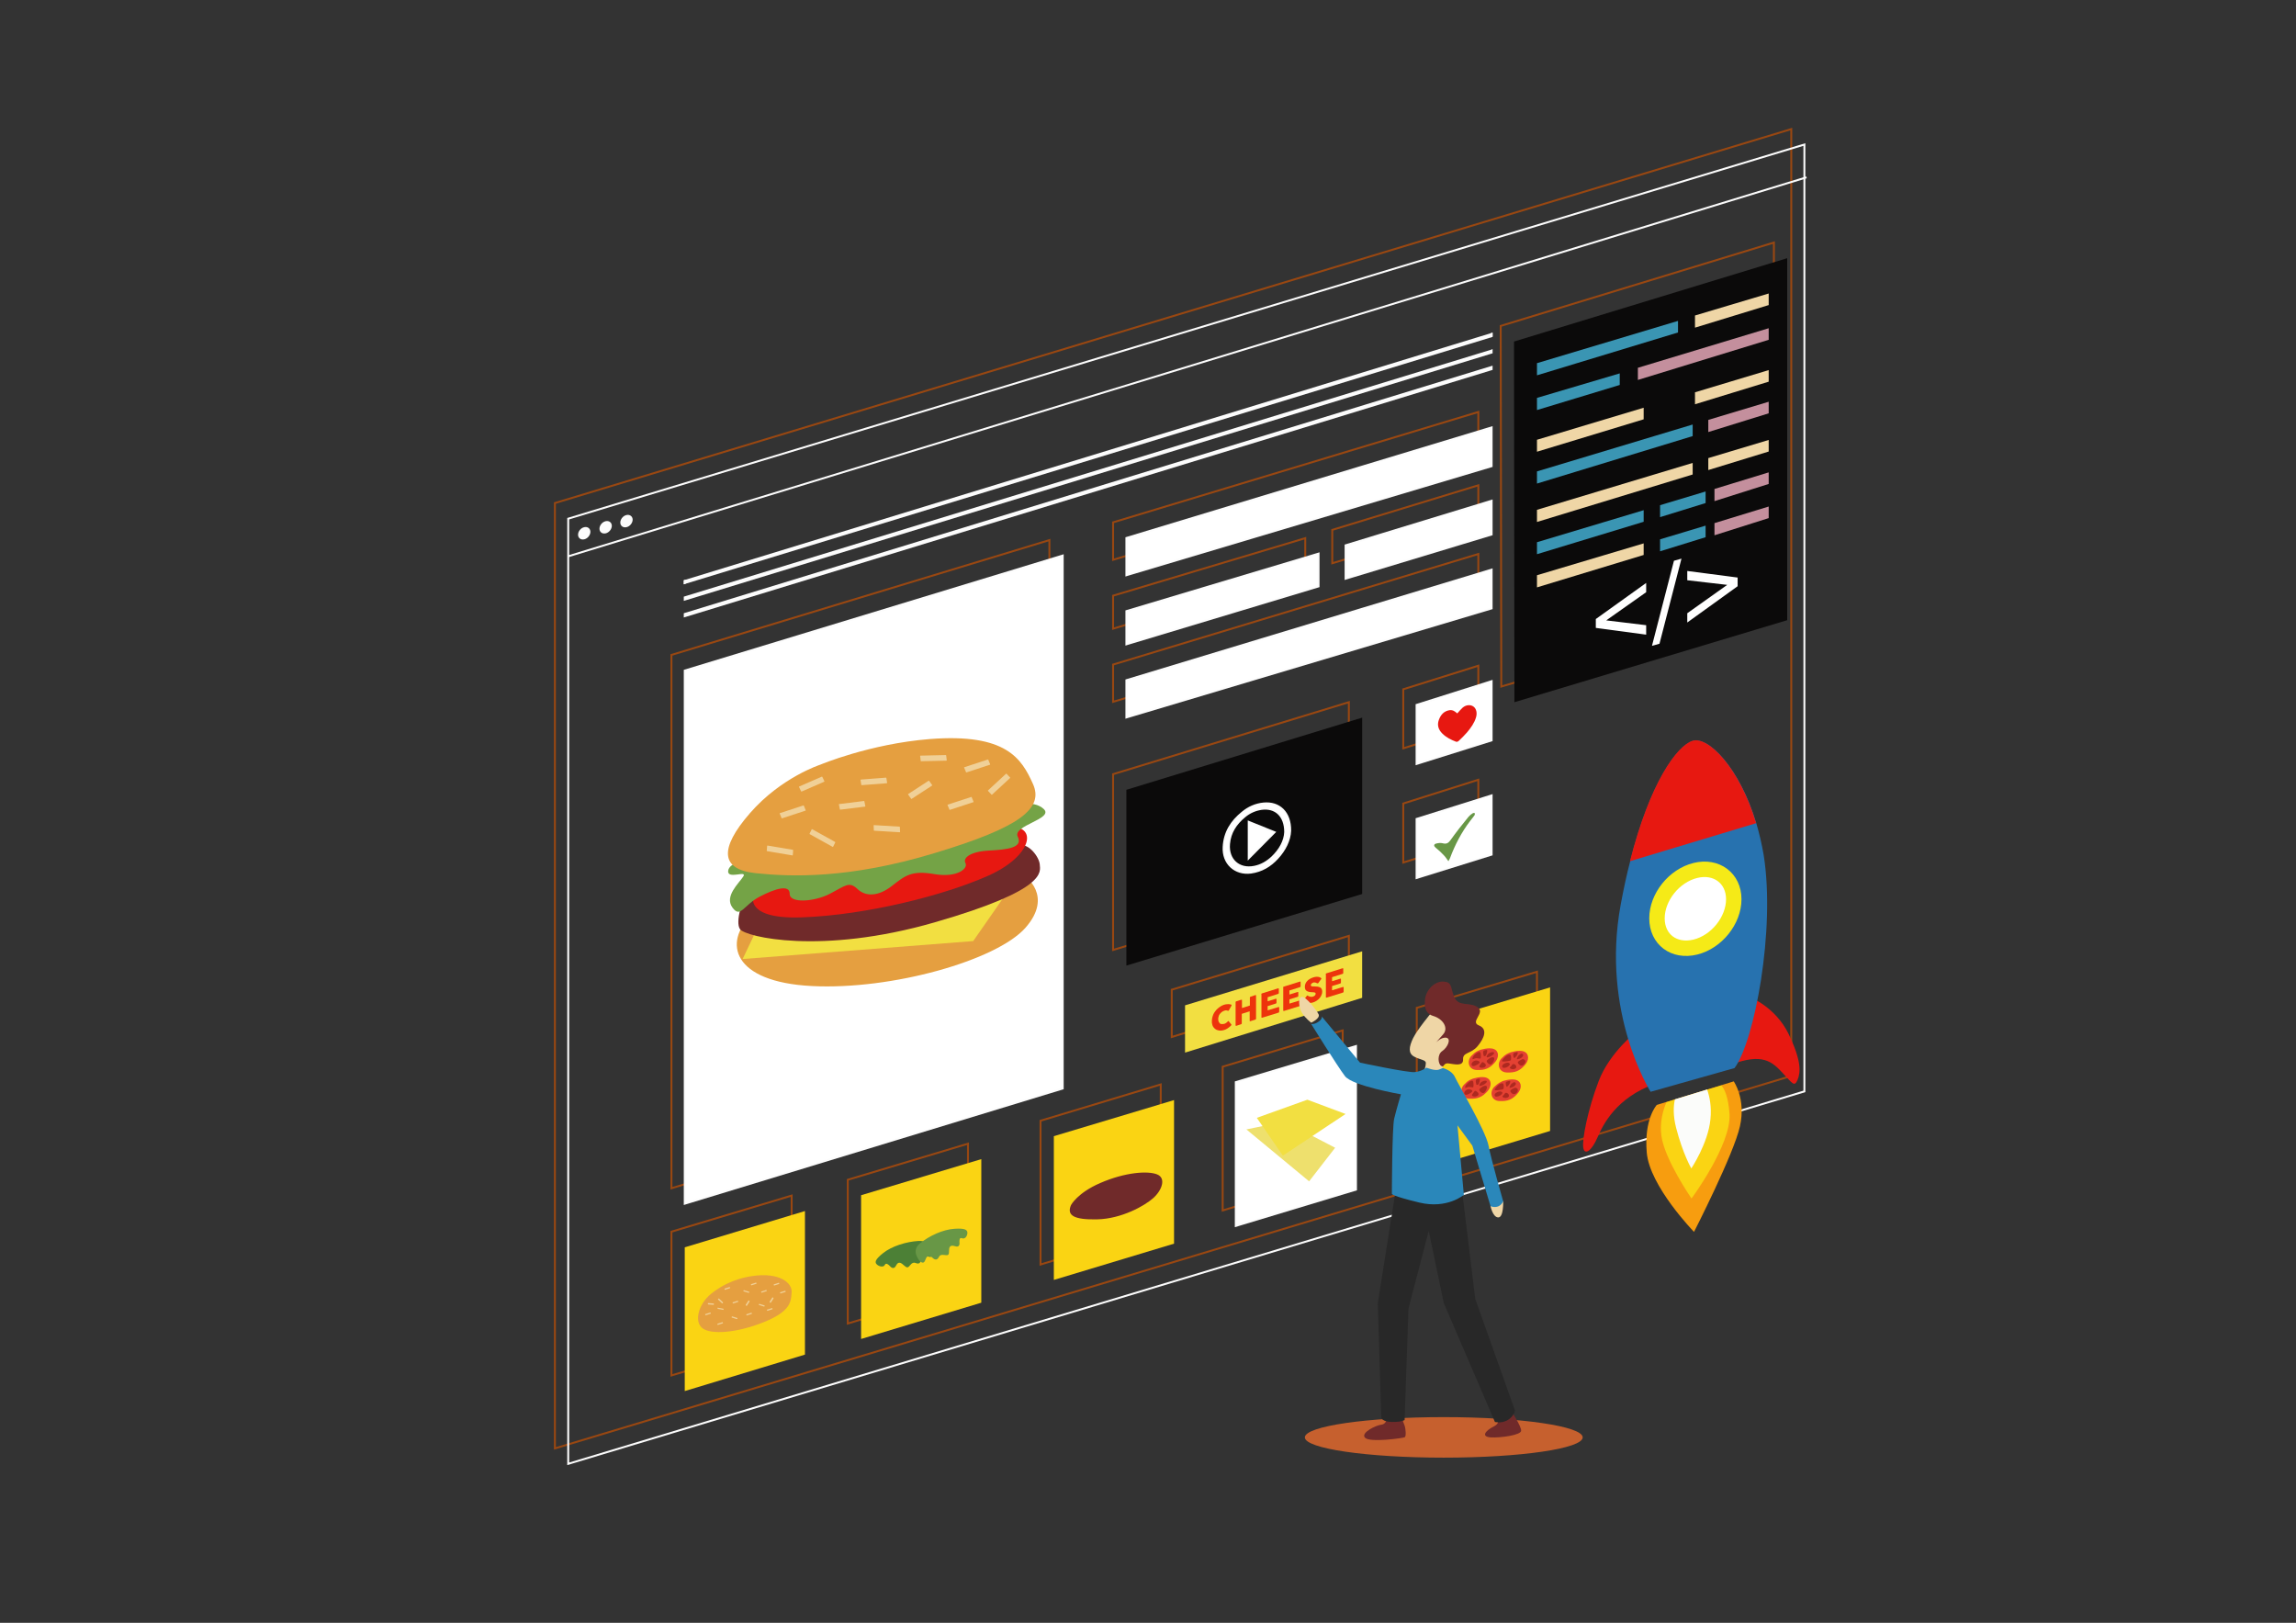 <svg version="1.1" id="el_NACQhEmyQ" xmlns="http://www.w3.org/2000/svg" xmlns:xlink="http://www.w3.org/1999/xlink" x="0px" y="0px" viewBox="0 0 1190 841" style="enable-background:new 0 0 1190.6 841.9;" xml:space="preserve"><rect x="0" y="0" width="1190" height="841" fill="#333333" stroke="none"/><style>@-webkit-keyframes kf_el_lEZ54iBydBE_an_xvg8GJ9RA{0%{-webkit-transform: translate(820.5px, 353.632px) translate(-820.5px, -353.632px) translate(0px, 30px);transform: translate(820.5px, 353.632px) translate(-820.5px, -353.632px) translate(0px, 30px);}50%{-webkit-transform: translate(820.5px, 353.632px) translate(-820.5px, -353.632px) translate(0px, 0px);transform: translate(820.5px, 353.632px) translate(-820.5px, -353.632px) translate(0px, 0px);}100%{-webkit-transform: translate(820.5px, 353.632px) translate(-820.5px, -353.632px) translate(0px, 30px);transform: translate(820.5px, 353.632px) translate(-820.5px, -353.632px) translate(0px, 30px);}}@keyframes kf_el_lEZ54iBydBE_an_xvg8GJ9RA{0%{-webkit-transform: translate(820.5px, 353.632px) translate(-820.5px, -353.632px) translate(0px, 30px);transform: translate(820.5px, 353.632px) translate(-820.5px, -353.632px) translate(0px, 30px);}50%{-webkit-transform: translate(820.5px, 353.632px) translate(-820.5px, -353.632px) translate(0px, 0px);transform: translate(820.5px, 353.632px) translate(-820.5px, -353.632px) translate(0px, 0px);}100%{-webkit-transform: translate(820.5px, 353.632px) translate(-820.5px, -353.632px) translate(0px, 30px);transform: translate(820.5px, 353.632px) translate(-820.5px, -353.632px) translate(0px, 30px);}}#el_NACQhEmyQ *{-webkit-animation-duration: 3s;animation-duration: 3s;-webkit-animation-iteration-count: infinite;animation-iteration-count: infinite;-webkit-animation-timing-function: cubic-bezier(0, 0, 1, 1);animation-timing-function: cubic-bezier(0, 0, 1, 1);}#el_ca7AkLKR5c{fill: none;stroke: #994711;stroke-miterlimit: 10;}#el_tfs3oUzL7R{fill: none;stroke: #994711;stroke-miterlimit: 10;}#el_uF-rtERzt8{fill: none;stroke: #994711;stroke-miterlimit: 10;}#el_DJpVHIHuAB{fill: none;stroke: #994711;stroke-miterlimit: 10;}#el_doJ7Ki4adw{fill: none;stroke: #994711;stroke-miterlimit: 10;}#el_ukNaqAPhfx{fill: none;stroke: #994711;stroke-miterlimit: 10;}#el_LjCZhVXykn{fill: none;stroke: #994711;stroke-miterlimit: 10;}#el_EBRTdWYDLE{fill: none;stroke: #994711;stroke-miterlimit: 10;}#el_o5ixcl86Et{fill: none;stroke: #994711;stroke-miterlimit: 10;}#el_8DFIPqA1o7{fill: none;stroke: #994711;stroke-miterlimit: 10;}#el_V1Wb2Tvatw{fill: none;stroke: #994711;stroke-miterlimit: 10;}#el_vnKtqQeLDS{fill: none;stroke: #994711;stroke-miterlimit: 10;}#el_gVqNuHiT_7{fill: none;stroke: #994711;stroke-miterlimit: 10;}#el__f6M0l0ulQ7{fill: none;stroke: #994711;stroke-miterlimit: 10;}#el_gz8XssJo136{fill: none;stroke: #994711;stroke-miterlimit: 10;}#el_RwZgWvsXWZP{fill: none;stroke: #994711;stroke-miterlimit: 10;}#el_YtPgG6exOFn{fill: none;stroke: #A3A3A3;stroke-miterlimit: 10;}#el_1YaUyI7jryy{fill: none;stroke: #A3A3A3;stroke-miterlimit: 10;}#el_rKwkITFvJpu{fill: none;stroke: #A3A3A3;stroke-miterlimit: 10;}#el_YaSFk2kR8KN{fill: none;stroke: #A3A3A3;stroke-miterlimit: 10;}#el_zSLvXWdI49o{fill: none;stroke: #A3A3A3;stroke-miterlimit: 10;}#el_0EChHGJhGRc{fill: none;stroke: #A3A3A3;stroke-miterlimit: 10;}#el_8uh10xegRry{fill: none;stroke: #A3A3A3;stroke-miterlimit: 10;}#el_Ouk4G4tP32e{fill: none;stroke: #A3A3A3;stroke-miterlimit: 10;}#el_R4HM7K4-TYK{fill: none;stroke: #A3A3A3;stroke-miterlimit: 10;}#el_rbKUNjpboaT{fill: none;stroke: #A3A3A3;stroke-miterlimit: 10;}#el__G-qWJwbL9u{fill: none;stroke: #A3A3A3;stroke-miterlimit: 10;}#el_JsNwU31IIqQ{fill: none;stroke: #A3A3A3;stroke-miterlimit: 10;}#el_ueXcCtMWGk2{fill: none;stroke: #A3A3A3;stroke-miterlimit: 10;}#el_CKtZd8RZgdZ{fill: none;stroke: #A3A3A3;stroke-miterlimit: 10;}#el_WkSbASlRlCi{fill: none;stroke: #A3A3A3;stroke-miterlimit: 10;}#el_fNgWe239ubx{fill: none;stroke: #A3A3A3;stroke-miterlimit: 10;}#el_2VjXBUou-UR{fill: none;stroke: #FCFCFC;stroke-miterlimit: 10;}#el_Ft0zl6VI983{fill: #FFFFFF;stroke: #FCFCFC;stroke-miterlimit: 10;}#el_g0qpkJ06tWj{fill: #FFFFFF;stroke: #FCFCFC;stroke-miterlimit: 10;}#el_UOuM9EJQ3pV{fill: #FFFFFF;stroke: #FCFCFC;stroke-miterlimit: 10;}#el_xQgyDDPW9iV{fill: #FFFFFF;stroke: #FCFCFC;stroke-miterlimit: 10;}#el_9-yCi3d8TTk{fill: #FFFFFF;stroke: #FCFCFC;stroke-miterlimit: 10;}#el_reyRp_6pqkt{fill: #0B0A0A;}#el_g3OnOOdwomg{fill: #FFFFFF;stroke: #FCFCFC;stroke-miterlimit: 10;}#el_gtoYmM3FnzA{fill: #FFFFFF;stroke: #FCFCFC;stroke-miterlimit: 10;}#el_4E9MymUUyqQ{fill: #F2DF41;}#el_okqoD7UriYS{fill: #FAD413;}#el_2WWZsK06eSB{fill: #FAD413;}#el_aURXviZ4Veu{fill: #FAD413;}#el_omXRnlbePxf{fill: #FFFFFF;stroke: #FCFCFC;stroke-miterlimit: 10;}#el_xSPR0WXOFSq{fill: #FAD413;}#el_uYfinF9LUgX{fill: #0B0A0A;}#el_sfdq3TElO2f{fill: #3A95B3;}#el_buOLdZmCyc0{fill: #3A95B3;}#el_Z5zJOzl9sDU{fill: #C48F9D;}#el_uKGALvf2LEW{fill: #EFD6A6;}#el_zESSJBNvXcL{fill: #3A95B3;}#el_t2_ZvIFV8wV{fill: #EFD6A6;}#el_HTgKqsjWQyR{fill: #EFD6A6;}#el_jtKT95xH_-_{fill: #C48F9D;}#el_BM5jX2OMPts{fill: #EFD6A6;}#el_lHT2BOc69cb{fill: #EFD6A6;}#el_GgaquRF7zzI{fill: #3A95B3;}#el_Zx9b4z0wcP1{fill: #EFD6A6;}#el_hm22AwHbj-X{fill: #3A95B3;}#el_PEAW9Yg3kA-{fill: #C48F9D;}#el_s1pESFMkqwg{fill: #3A95B3;}#el_cwApRwF_YMJ{fill: #C48F9D;}#el_tRSpcJWIOFd{fill: none;stroke: #FCFCFC;stroke-miterlimit: 10;}#el_riDHM-Ft-iF{fill: #FCFCFC;}#el_j_L8apxcDTm{fill: #FCFCFC;}#el_IUESURB95p2{fill: #FCFCFC;}#el_35NhZvOZ4Po{fill: #FCFCFC;}#el_xP5TacJM2H4{fill: #FCFCFC;}#el_OIa-NSo3kF3{fill: #FCFCFC;}#el_5LDcrJXd_oG{fill: #FCFCFC;}#el_5Q6WPsLxTSz{fill: #FCFCFC;}#el_0glNZUkwC24{fill: #E44132;}#el_rJV1slOcTQh{fill: #E44132;}#el_5xIYZyYAHoG{fill: #AD2920;}#el_j5jKUa6WqP4{fill: #AD2920;}#el_3fl897q6D1g{fill: #AD2920;}#el_GEiHWSrxT9L{fill: #AD2920;}#el_S4yeCpx36NJ{fill: #AD2920;}#el_ssBbwFjTq18{fill: #AD2920;}#el_8yf67nlgW3y{fill: #AD2920;}#el_XFE-1ck5-mx{fill: #AD2920;}#el_bfnuvdj0btm{fill: #AD2920;}#el_VkN0vZrt6vT{fill: #AD2920;}#el_rfA3lsv4Qte{fill: #AD2920;}#el_ziihLAx47Hj{fill: #AD2920;}#el_vtHhInKxvdm{fill: #E44132;}#el_VKBN9C5KDLW{fill: #E44132;}#el_UHm7OEjAI-_{fill: #AD2920;}#el_zK8gjXqGIXv{fill: #AD2920;}#el_j8Zaso2dVDx{fill: #AD2920;}#el_L3rKeSirtJW{fill: #AD2920;}#el_ylvlz8AVCY7{fill: #AD2920;}#el_d9tMChC2-W4{fill: #AD2920;}#el_A_P7vtIDQMY{fill: #AD2920;}#el_isKs43pmKif{fill: #AD2920;}#el_boFk-JnV-VJ{fill: #AD2920;}#el_ciqhkqpfq7m{fill: #AD2920;}#el_6nB9PT3RzB5{fill: #AD2920;}#el_lV4lQfF-uwc{fill: #AD2920;}#el_ie495KqXeoT{fill: #E59F40;}#el_EfZuL8LkDlx{fill: #F0D097;}#el_kR4gHvHWpte{fill: #F0D097;}#el_4EDkzyji7eO{fill: #F0D097;}#el_AzaEH_VbBZr{fill: #F0D097;}#el_woW2JNqCeWZ{fill: #F0D097;}#el_DdgT6X2VFQd{fill: #F0D097;}#el_DCIWRfTgJiy{fill: #F0D097;}#el_WDSOhAK00WL{fill: #F0D097;}#el_b8d6Hs_KSVo{fill: #F0D097;}#el_t9pcbodrBRr{fill: #F0D097;}#el_pkWbdzAInvc{fill: #F0D097;}#el_39q6gk5iEU5{fill: #F0D097;}#el_q3QLhf3WY8p{fill: #F0D097;}#el_vlLqecngeDz{fill: #F0D097;}#el_7XS8-fBsXRz{fill: #F0D097;}#el_1de3tOJ_rFW{fill: #F0D097;}#el_Eqpds-KywUi{fill: #F0D097;}#el_cotURU3Xi6q{fill: #F0D097;}#el_SI_-pyA6Ds9{fill: #E59F40;}#el_4Qe7ihtr2Kb{fill: #F2DF41;}#el_Iy3c3Smz6um{fill: #702A2A;}#el_rnXqKb7BOW6{fill: #E71811;}#el_lV-MNSxGkm5{fill: #74A346;}#el_Vq9OzPGArHi{fill: #E59F40;}#el_Ub35G8dz_Ct{fill: #F0D097;}#el_53sXcnIs7D9{fill: #F0D097;}#el_ZTTYsP0hVSL{fill: #F0D097;}#el_5fRjyHj02eF{fill: #F0D097;}#el_HuQIvyzWz95{fill: #F0D097;}#el_0adulGEQVqX{fill: #F0D097;}#el_dI2w34wfbZO{fill: #F0D097;}#el_JQz8ZjVJYEv{fill: #F0D097;}#el_7Z2puWVP3l-{fill: #F0D097;}#el_iAv7RY0f2HI{fill: #F0D097;}#el_QOoKVd0BrEt{fill: #F0D097;}#el_9X1dtep93En{fill: #F0D097;}#el_yrjS8x-NbU_{fill: #E71811;}#el_7m3z9aM31KJ{fill: #E71811;}#el_9UruQp49bWp{fill: #F79D0F;}#el_a6icM1-O9FX{fill: #FAD413;}#el_u35Lbn9D-7I{fill: #FBFCFA;}#el_5FmpPiRkQBZ{fill: #2772AF;}#el_xqDmoSBvxJT{fill: #E71811;}#el_5UcbK81SvIP{fill: #FFFFFF;stroke: #F5EA17;stroke-width: 8;stroke-miterlimit: 10;}#el_oHaPTQLCMfJ{fill: #4C8036;}#el_IhFv9QITeFW{fill: #689746;}#el_Evem9Vxcu60{fill: #702A2A;}#el_uOOMpFabPA3{fill: #EEE06D;}#el_PSkcorG71_C{fill: #F2DF41;}#el_9pMKCWUmYwv{fill: #E71811;}#el_0SUSBVw7JGV{fill: #689746;}#el_3oX5bM6wOJG{fill: #FFFFFF;stroke: #FCFCFC;stroke-miterlimit: 10;}#el_80sKAIUIKpo{fill: #FFFFFF;stroke: #FCFCFC;stroke-miterlimit: 10;}#el_hvdNBVdpX5t{fill: #FFFFFF;}#el_fZDB6SOIxU-{fill: #ED330C;}#el_OoNa0M1dzEr{fill: #ED330C;}#el_fyJ6S1fQsw-{fill: #ED330C;}#el_JhGTGlnUv1D{fill: #ED330C;}#el_H6tdDalT30R{fill: #ED330C;}#el_OrpM1jNvTIc{fill: #ED330C;}#el_GqALfWCD6e2{fill: #EFD6A6;}#el__cLGutLEAaH{fill: #C6602E;}#el_iIjjJcTLJy5{fill: #EFD6A6;}#el_xwBbO2R06OH{fill: #EFD6A6;}#el_IHUGHfxE-Bb{fill: #702A2A;}#el_F4eFY14xiDV{fill: #702A2A;}#el_vFV051H-l-n{fill: #702A2A;}#el_2iJFVBY6byN{fill: #282828;}#el_C0EpEnxkQQg{fill: #2A87BA;}#el_lEZ54iBydBE_an_xvg8GJ9RA{-webkit-animation-fill-mode: backwards;animation-fill-mode: backwards;-webkit-transform: translate(820.5px, 353.632px) translate(-820.5px, -353.632px) translate(0px, 30px);transform: translate(820.5px, 353.632px) translate(-820.5px, -353.632px) translate(0px, 30px);-webkit-animation-name: kf_el_lEZ54iBydBE_an_xvg8GJ9RA;animation-name: kf_el_lEZ54iBydBE_an_xvg8GJ9RA;-webkit-animation-timing-function: cubic-bezier(0, 0, 1, 1);animation-timing-function: cubic-bezier(0, 0, 1, 1);}</style>

<g id="el_uA_JopZE-4">
	<g id="el_9cMA2TzZm6">
		<polygon id="el_ca7AkLKR5c" points="287.6,261.4 287.6,750.6 928.4,557.6 928.4,66.9 287.6,260.7 &#9;&#9;"/>
		<polygon id="el_tfs3oUzL7R" points="348,339.4 348,615.8 543.9,556 543.9,279.9 &#9;&#9;"/>
		<polygon id="el_uF-rtERzt8" points="576.9,270.7 576.9,290.1 766.2,233.6 766.2,213.5 &#9;&#9;"/>
		<polygon id="el_DJpVHIHuAB" points="576.9,309.1 576.9,325.8 676.5,295.9 676.5,278.9 576.9,308.7 &#9;&#9;"/>
		<polygon id="el_doJ7Ki4adw" points="690.5,274.6 690.5,291.9 766.2,269 766.2,251.5 &#9;&#9;"/>
		<polygon id="el_ukNaqAPhfx" points="576.9,344.4 576.9,363.7 766.2,307.2 766.2,287.1 &#9;&#9;"/>
		<polygon id="el_LjCZhVXykn" points="699.1,363.9 699.1,455.3 576.9,492.3 576.9,401.2 &#9;&#9;"/>
		<polygon id="el_EBRTdWYDLE" points="727.3,357.2 727.3,387.8 766.2,375.7 766.2,345 &#9;&#9;"/>
		<polygon id="el_o5ixcl86Et" points="727.3,416.4 727.3,447 766.2,434.8 766.2,404.1 &#9;&#9;"/>
		<polygon id="el_8DFIPqA1o7" points="607.3,512.9 607.3,537.4 699.1,509 699.1,485 &#9;&#9;"/>
		<polygon id="el_V1Wb2Tvatw" points="348,638.3 410.3,619.6 410.3,694 348,712.8 &#9;&#9;"/>
		<polygon id="el_vnKtqQeLDS" points="439.4,611.4 501.7,592.7 501.7,667 439.4,685.9 &#9;&#9;"/>
		<polygon id="el_gVqNuHiT_7" points="539.3,580.8 601.6,562 601.6,636.4 539.3,655.3 &#9;&#9;"/>
		<polygon id="el__f6M0l0ulQ7" points="633.7,552.8 695.9,534 695.9,608.4 633.7,627.3 &#9;&#9;"/>
		<polygon id="el_gz8XssJo136" points="734.3,522.3 796.6,503.6 796.6,578 734.3,596.8 &#9;&#9;"/>
		<polygon id="el_RwZgWvsXWZP" points="777.8,168.9 919.4,125.7 919.4,313.4 778.1,355.8 &#9;&#9;"/>
	</g>
	<polygon id="el_YtPgG6exOFn" points="789.7,180.2 789.7,186.4 862.8,164.2 862.8,158.2 &#9;"/>
	<polygon id="el_1YaUyI7jryy" points="789.7,236.3 789.7,242.5 870.4,217.9 870.4,211.9 &#9;"/>
	<polygon id="el_rKwkITFvJpu" points="842,182.6 842,188.8 909.9,168 909.9,162 &#9;"/>
	<polygon id="el_YaSFk2kR8KN" points="871.6,155.5 871.6,161.7 909.9,150 909.9,144 &#9;"/>
	<polygon id="el_zSLvXWdI49o" points="789.7,198.2 789.7,204.4 832.6,191.4 832.6,185.4 &#9;"/>
	<polygon id="el_0EChHGJhGRc" points="789.7,219.8 789.7,226.1 845,209.2 845,203.2 &#9;"/>
	<polygon id="el_8uh10xegRry" points="871.6,195.2 871.6,201.5 909.9,189.7 909.9,183.7 &#9;"/>
	<polygon id="el_Ouk4G4tP32e" points="878.5,209.6 878.5,215.8 909.9,206.2 909.9,200.2 &#9;"/>
	<polygon id="el_R4HM7K4-TYK" points="878.5,229.3 878.5,235.6 909.9,225.9 909.9,219.9 &#9;"/>
	<polygon id="el_rbKUNjpboaT" points="789.7,256.2 789.7,262.4 870.4,237.8 870.4,231.8 &#9;"/>
	<polygon id="el__G-qWJwbL9u" points="789.7,272.9 789.7,279.2 845,262.3 845,256.3 &#9;"/>
	<polygon id="el_JsNwU31IIqQ" points="789.7,290.1 789.7,296.3 845,279.5 845,273.5 &#9;"/>
	<polygon id="el_ueXcCtMWGk2" points="853.6,253.7 853.6,260 877.1,252.7 877.1,246.7 &#9;"/>
	<polygon id="el_CKtZd8RZgdZ" points="881.8,245.4 881.8,251.6 909.9,242.7 909.9,236.7 &#9;"/>
	<polygon id="el_WkSbASlRlCi" points="853.6,271.4 853.6,277.6 877.1,270.4 877.1,264.4 &#9;"/>
	<polygon id="el_fNgWe239ubx" points="881.8,263.1 881.8,269.3 909.9,260.4 909.9,254.4 &#9;"/>
	<polygon id="el_2VjXBUou-UR" points="294.5,269.5 294.5,758.6 935.2,565.6 935.2,74.9 294.5,268.8 &#9;"/>
	<polygon id="el_Ft0zl6VI983" points="354.9,347.5 354.9,623.8 550.8,564.1 550.8,287.9 &#9;"/>
	<polygon id="el_g0qpkJ06tWj" points="583.8,278.8 583.8,298.1 773.1,241.6 773.1,221.5 &#9;"/>
	<polygon id="el_UOuM9EJQ3pV" points="583.8,317.1 583.8,333.9 683.4,303.9 683.4,286.9 583.8,316.7 &#9;"/>
	<polygon id="el_xQgyDDPW9iV" points="697.4,282.6 697.4,299.9 773.1,277 773.1,259.5 &#9;"/>
	<polygon id="el_9-yCi3d8TTk" points="583.8,352.5 583.8,371.8 773.1,315.3 773.1,295.2 &#9;"/>
	<polygon id="el_reyRp_6pqkt" points="706,371.9 706,463.3 583.8,500.4 583.8,409.3 &#9;"/>
	<polygon id="el_g3OnOOdwomg" points="734.2,365.3 734.2,395.9 773.1,383.7 773.1,353 &#9;"/>
	<polygon id="el_gtoYmM3FnzA" points="734.2,424.4 734.2,455 773.1,442.9 773.1,412.2 &#9;"/>
	<polygon id="el_4E9MymUUyqQ" points="614.2,521 614.2,545.5 706,517.1 706,493 &#9;"/>
	<polygon id="el_okqoD7UriYS" points="354.9,646.4 417.2,627.6 417.2,702 354.9,720.9 &#9;"/>
	<polygon id="el_2WWZsK06eSB" points="446.3,619.4 508.6,600.7 508.6,675.1 446.3,693.9 &#9;"/>
	<polygon id="el_aURXviZ4Veu" points="546.2,588.8 608.5,570.1 608.5,644.5 546.2,663.3 &#9;"/>
	<polygon id="el_omXRnlbePxf" points="640.5,560.8 702.8,542.1 702.8,616.5 640.5,635.3 &#9;"/>
	<polygon id="el_xSPR0WXOFSq" points="741.2,530.4 803.4,511.7 803.4,586.1 741.2,604.9 &#9;"/>
	<polygon id="el_uYfinF9LUgX" points="784.7,177 926.3,133.8 926.3,321.4 784.9,363.9 &#9;"/>
	<polygon id="el_sfdq3TElO2f" points="796.6,188.2 796.6,194.5 869.7,172.3 869.7,166.3 &#9;"/>
	<polygon id="el_buOLdZmCyc0" points="796.6,244.3 796.6,250.6 877.3,226 877.3,220 &#9;"/>
	<polygon id="el_Z5zJOzl9sDU" points="848.9,190.6 848.9,196.9 916.7,176.1 916.7,170.1 &#9;"/>
	<polygon id="el_uKGALvf2LEW" points="878.5,163.5 878.5,169.8 916.7,158.1 916.7,152.1 &#9;"/>
	<polygon id="el_zESSJBNvXcL" points="796.6,206.2 796.6,212.5 839.5,199.5 839.5,193.5 &#9;"/>
	<polygon id="el_t2_ZvIFV8wV" points="796.6,227.9 796.6,234.1 851.9,217.3 851.9,211.3 &#9;"/>
	<polygon id="el_HTgKqsjWQyR" points="878.5,203.3 878.5,209.5 916.7,197.8 916.7,191.8 &#9;"/>
	<polygon id="el_jtKT95xH_-_" points="885.4,217.6 885.4,223.9 916.7,214.2 916.7,208.2 &#9;"/>
	<polygon id="el_BM5jX2OMPts" points="885.4,237.4 885.4,243.6 916.7,234 916.7,228 &#9;"/>
	<polygon id="el_lHT2BOc69cb" points="796.6,264.2 796.6,270.5 877.3,245.9 877.3,239.9 &#9;"/>
	<polygon id="el_GgaquRF7zzI" points="796.6,281 796.6,287.2 851.9,270.4 851.9,264.4 &#9;"/>
	<polygon id="el_Zx9b4z0wcP1" points="796.6,298.1 796.6,304.4 851.9,287.6 851.9,281.6 &#9;"/>
	<polygon id="el_hm22AwHbj-X" points="860.4,261.8 860.4,268 884,260.7 884,254.7 &#9;"/>
	<polygon id="el_PEAW9Yg3kA-" points="888.6,253.4 888.6,259.7 916.7,250.8 916.7,244.8 &#9;"/>
	<polygon id="el_s1pESFMkqwg" points="860.4,279.5 860.4,285.7 884,278.4 884,272.4 &#9;"/>
	<polygon id="el_cwApRwF_YMJ" points="888.6,271.1 888.6,277.4 916.7,268.5 916.7,262.5 &#9;"/>
	<line id="el_tRSpcJWIOFd" x1="294.5" y1="288.3" x2="936.3" y2="91.9"/>
	<polygon id="el_riDHM-Ft-iF" points="773.6,172.4 773.6,174.5 772.6,174.9 355.4,302.5 354.4,302.8 354.4,300.7 &#10;&#9;&#9;355.4,300.4 772.6,172.7 &#9;"/>
	<polygon id="el_j_L8apxcDTm" points="355.4,300.4 355.4,302.5 354.4,302.8 354.4,300.7 &#9;"/>
	<polygon id="el_IUESURB95p2" points="773.6,172.4 773.6,174.5 772.6,174.9 772.6,172.7 &#9;"/>
	<polygon id="el_35NhZvOZ4Po" points="773.6,180.9 773.6,183.1 772.6,183.4 355.4,311.1 354.4,311.4 354.4,309.2 &#10;&#9;&#9;355.4,308.9 772.6,181.3 &#9;"/>
	<polygon id="el_xP5TacJM2H4" points="773.6,189.5 773.6,191.7 772.6,192 355.4,319.7 354.4,320 354.4,317.8 355.4,317.5 &#10;&#9;&#9;772.6,189.8 &#9;"/>
	<g id="el_yowbpp_4MAc">
		<path id="el_OIa-NSo3kF3" d="M306,275.6c0,1.7-1.4,3.5-3.2,3.9s-3.2-0.7-3.2-2.4s1.4-3.5,3.2-3.9S306,273.9,306,275.6z"/>
		<path id="el_5LDcrJXd_oG" d="M317.1,272.5c0,1.7-1.4,3.5-3.2,3.9c-1.8,0.4-3.2-0.7-3.2-2.4s1.4-3.5,3.2-3.9&#10;&#9;&#9;&#9;C315.7,269.7,317.1,270.8,317.1,272.5z"/>
		<path id="el_5Q6WPsLxTSz" d="M327.9,269.3c0,1.7-1.4,3.5-3.2,3.9c-1.8,0.4-3.2-0.7-3.2-2.4s1.4-3.5,3.2-3.9&#10;&#9;&#9;&#9;C326.4,266.5,327.9,267.6,327.9,269.3z"/>
	</g>
	<g id="el_QxSMfRH9Usj">
		<path id="el_0glNZUkwC24" d="M766.9,544.2c0,0,4.8-1.7,7.5-0.5c2.7,1.2,2.6,4.6,0.1,7.2c-2.5,2.7-4.7,3.8-9.2,3.6&#10;&#9;&#9;&#9;c-4.4-0.2-5.1-4.8-2.7-7.3S765.5,544.9,766.9,544.2z"/>
		<path id="el_rJV1slOcTQh" d="M782.5,545.5c0,0,4.8-1.7,7.5-0.5c2.7,1.2,2.6,4.6,0.1,7.2c-2.5,2.7-4.7,3.8-9.2,3.6&#10;&#9;&#9;&#9;c-4.4-0.2-5.1-4.8-2.7-7.3S781.2,546.2,782.5,545.5z"/>
		<g id="el__4ZjEla2UsQ">
			<path id="el_5xIYZyYAHoG" d="M783.1,549.2c0,0,0.4-2.7-0.6-2.7c-0.9-0.1-1.9,0.5-3.1,1.9s-1.5,1.9,0.6,1.7&#10;&#9;&#9;&#9;&#9;S783.1,549.7,783.1,549.2z"/>
			<path id="el_j5jKUa6WqP4" d="M782.1,550.9c0,0-0.7-0.6-2.4,0.3c-1.8,0.9-1.3,2.4,0,2.2c1.3-0.1,2.6-1,2.8-1.7&#10;&#9;&#9;&#9;&#9;C782.7,551.1,782.1,550.9,782.1,550.9z"/>
			<path id="el_3fl897q6D1g" d="M785,551.6c0,0-0.9-0.6-1.4,0.4s-1.6,1.1-0.8,1.7c0.8,0.6,2.2,0.5,2.9-0.2&#10;&#9;&#9;&#9;&#9;C786.2,552.8,785.6,551.8,785,551.6z"/>
			<path id="el_GEiHWSrxT9L" d="M785.3,548c0,0,1.1-1,1.3-2c0.2-0.9-0.2-0.9-1-0.6s-1.4,0.2-1.3,1.1&#10;&#9;&#9;&#9;&#9;C784.3,547.4,784.5,548.9,785.3,548z"/>
			<path id="el_S4yeCpx36NJ" d="M788.7,546c0,0-1.4,0.3-2.1,1.7c-0.8,1.4-0.5,1.5,1.1,0.9S790.2,546.3,788.7,546z"/>
			<path id="el_ssBbwFjTq18" d="M788.9,549c0,0-2.6,1-2.2,1.8c0.4,0.8,1.5,2,2.8,1.1s1.4-2.4,0.5-2.8&#10;&#9;&#9;&#9;&#9;C789.1,548.6,788.9,549,788.9,549z"/>
			<path id="el_8yf67nlgW3y" d="M770.7,549.5c0,0,1.8-1.8,3.2-1.6s-0.1,3.3-1.1,3.7S770,550.1,770.7,549.5z"/>
			<path id="el_XFE-1ck5-mx" d="M769.3,550.9c0,0-0.9-1-1.4-0.1c-0.5,0.8-1.7,1.8-0.9,2.3s2.8,0.3,3.1-0.8&#10;&#9;&#9;&#9;&#9;C770.2,551.3,769.3,550.9,769.3,550.9z"/>
			<path id="el_bfnuvdj0btm" d="M766.5,550c0,0-1.4-1-2.9,0.1c-1.5,1-1.1,3,0.9,2.2S767.6,550.4,766.5,550z"/>
			<path id="el_VkN0vZrt6vT" d="M763.3,548.9c0.1,0.2,0.9-0.6,2.3-0.5s1.9,0.7,1.9-0.7s0.1-2.9-1.2-2.5&#10;&#9;&#9;&#9;&#9;S762.6,548,763.3,548.9z"/>
			<path id="el_rfA3lsv4Qte" d="M769,547.2c0,0-0.8-2.5,0.2-2.8s1.8-0.6,1.6,0.5C770.6,546,770.2,547.9,769,547.2z"/>
			<path id="el_ziihLAx47Hj" d="M770.5,547.6c0,0,0.2-1.3,1.7-2c1.6-0.7,2.8-0.3,1.9,0.7s-1.9,1.3-2.8,1.6&#10;&#9;&#9;&#9;&#9;S770.5,547.6,770.5,547.6z"/>
		</g>
	</g>
	<g id="el_DHgidJD1BuU">
		<path id="el_vtHhInKxvdm" d="M763.1,559.1c0,0,4.8-1.7,7.5-0.5c2.7,1.2,2.6,4.6,0.1,7.2s-4.7,3.8-9.2,3.6&#10;&#9;&#9;&#9;c-4.4-0.2-5.1-4.8-2.7-7.3S761.7,559.8,763.1,559.1z"/>
		<path id="el_VKBN9C5KDLW" d="M778.7,560.3c0,0,4.8-1.7,7.5-0.5c2.7,1.2,2.6,4.6,0.1,7.2c-2.5,2.7-4.7,3.8-9.2,3.6&#10;&#9;&#9;&#9;c-4.4-0.2-5.1-4.8-2.7-7.3C776.9,561,777.3,561.1,778.7,560.3z"/>
		<g id="el_wSIO0jqkpYJ">
			<path id="el_UHm7OEjAI-_" d="M779.3,564.1c0,0,0.4-2.7-0.6-2.7c-0.9-0.1-1.9,0.5-3.1,1.9s-1.5,1.9,0.6,1.7&#10;&#9;&#9;&#9;&#9;C778.2,564.7,779.2,564.6,779.3,564.1z"/>
			<path id="el_zK8gjXqGIXv" d="M778.2,565.8c0,0-0.7-0.6-2.4,0.3c-1.8,0.9-1.3,2.4,0,2.2c1.3-0.1,2.6-1,2.8-1.7&#10;&#9;&#9;&#9;&#9;C778.9,566,778.2,565.8,778.2,565.8z"/>
			<path id="el_j8Zaso2dVDx" d="M781.2,566.5c0,0-0.9-0.6-1.4,0.4c-0.6,1-1.6,1.1-0.8,1.7s2.2,0.5,2.9-0.2&#10;&#9;&#9;&#9;&#9;C782.4,567.7,781.7,566.6,781.2,566.5z"/>
			<path id="el_L3rKeSirtJW" d="M781.4,562.9c0,0,1.1-1,1.3-2c0.2-0.9-0.2-0.9-1-0.6s-1.4,0.2-1.3,1.1&#10;&#9;&#9;&#9;&#9;C780.5,562.3,780.7,563.8,781.4,562.9z"/>
			<path id="el_ylvlz8AVCY7" d="M784.9,560.8c0,0-1.4,0.3-2.1,1.7c-0.8,1.4-0.5,1.5,1.1,0.9S786.4,561.2,784.9,560.8z"/>
			<path id="el_d9tMChC2-W4" d="M785,563.8c0,0-2.6,1-2.2,1.8s1.5,2,2.8,1.1s1.4-2.4,0.5-2.8&#10;&#9;&#9;&#9;&#9;C785.3,563.5,785,563.8,785,563.8z"/>
			<path id="el_A_P7vtIDQMY" d="M766.9,564.3c0,0,1.8-1.8,3.2-1.6s-0.1,3.3-1.1,3.7S766.1,565,766.9,564.3z"/>
			<path id="el_isKs43pmKif" d="M765.5,565.8c0,0-0.9-1-1.4-0.1c-0.5,0.8-1.7,1.8-0.9,2.3s2.8,0.3,3.1-0.8&#10;&#9;&#9;&#9;&#9;C766.4,566.2,765.5,565.8,765.5,565.8z"/>
			<path id="el_boFk-JnV-VJ" d="M762.7,564.9c0,0-1.4-1-2.9,0.1c-1.5,1-1.1,3,0.9,2.2S763.7,565.3,762.7,564.9z"/>
			<path id="el_ciqhkqpfq7m" d="M759.5,563.8c0.1,0.2,0.9-0.6,2.3-0.5s1.9,0.7,1.9-0.7s0.1-2.9-1.2-2.5&#10;&#9;&#9;&#9;&#9;S758.8,562.8,759.5,563.8z"/>
			<path id="el_6nB9PT3RzB5" d="M765.2,562.1c0,0-0.8-2.5,0.2-2.8c1.1-0.3,1.8-0.6,1.6,0.5&#10;&#9;&#9;&#9;&#9;C766.8,560.9,766.4,562.7,765.2,562.1z"/>
			<path id="el_lV4lQfF-uwc" d="M766.7,562.4c0,0,0.2-1.3,1.7-2c1.6-0.7,2.8-0.3,1.9,0.7s-1.9,1.3-2.8,1.6&#10;&#9;&#9;&#9;&#9;S766.7,562.4,766.7,562.4z"/>
		</g>
	</g>
	<g id="el_Nl9hyCPCP3t">
		<path id="el_ie495KqXeoT" d="M367.2,671.7c0,0,8.2-8.3,22.6-10.4c14.4-2.1,20.8,3.6,20.5,8.3s-0.2,9.9-14.5,15.6&#10;&#9;&#9;&#9;c-14.2,5.7-27,6.4-31.5,3.3S361.7,677,367.2,671.7z"/>
		<path id="el_EfZuL8LkDlx" d="M369.8,676.2l-2.7-0.2c-0.1,0-0.2-0.1-0.2-0.2v-0.3c0-0.1,0.1-0.2,0.2-0.2l2.7,0.2&#10;&#9;&#9;&#9;c0.1,0,0.2,0.1,0.2,0.2v0.3C370,676.2,369.9,676.3,369.8,676.2z"/>
		<path id="el_kR4gHvHWpte" d="M374.2,675.4l-2-1.9c-0.1-0.1-0.1-0.2,0-0.3l0.2-0.2c0.1-0.1,0.2-0.1,0.3,0l2,1.9&#10;&#9;&#9;&#9;c0.1,0.1,0.1,0.2,0,0.3l-0.2,0.2C374.4,675.5,374.3,675.5,374.2,675.4z"/>
		<path id="el_4EDkzyji7eO" d="M368.3,680.8l-2.5,0.8c-0.1,0-0.2,0-0.2-0.1l-0.1-0.3c0-0.1,0-0.2,0.1-0.2l2.5-0.8&#10;&#9;&#9;&#9;c0.1,0,0.2,0,0.2,0.1l0.1,0.3C368.4,680.7,368.4,680.8,368.3,680.8z"/>
		<path id="el_AzaEH_VbBZr" d="M374.8,678.8l-2.7-0.5c-0.1,0-0.2-0.1-0.2-0.2l0-0.3c0-0.1,0.1-0.2,0.2-0.1l2.7,0.5&#10;&#9;&#9;&#9;c0.1,0,0.2,0.1,0.2,0.2l0,0.3C375,678.8,374.9,678.9,374.8,678.8z"/>
		<path id="el_woW2JNqCeWZ" d="M378.3,667.6l-2.5,0.8c-0.1,0-0.2,0-0.2-0.1l-0.1-0.3c0-0.1,0-0.2,0.1-0.2l2.5-0.8&#10;&#9;&#9;&#9;c0.1,0,0.2,0,0.2,0.1l0.1,0.3C378.4,667.5,378.4,667.6,378.3,667.6z"/>
		<path id="el_DdgT6X2VFQd" d="M382.5,674.7l-2.5,0.8c-0.1,0-0.2,0-0.2-0.1l-0.1-0.3c0-0.1,0-0.2,0.1-0.2l2.5-0.8&#10;&#9;&#9;&#9;c0.1,0,0.2,0,0.2,0.1l0.1,0.3C382.7,674.6,382.6,674.7,382.5,674.7z"/>
		<path id="el_DCIWRfTgJiy" d="M392,665.3l-2.5,0.8c-0.1,0-0.2,0-0.2-0.1l-0.1-0.3c0-0.1,0-0.2,0.1-0.2l2.5-0.8&#10;&#9;&#9;&#9;c0.1,0,0.2,0,0.2,0.1l0.1,0.3C392.1,665.1,392.1,665.2,392,665.3z"/>
		<path id="el_WDSOhAK00WL" d="M397.3,669.1l-2.5,0.8c-0.1,0-0.2,0-0.2-0.1l-0.1-0.3c0-0.1,0-0.2,0.1-0.2l2.5-0.8&#10;&#9;&#9;&#9;c0.1,0,0.2,0,0.2,0.1l0.1,0.3C397.4,669,397.4,669.1,397.3,669.1z"/>
		<path id="el_b8d6Hs_KSVo" d="M389.6,680.9l-2.5,0.8c-0.1,0-0.2,0-0.2-0.1l-0.1-0.3c0-0.1,0-0.2,0.1-0.2l2.5-0.8&#10;&#9;&#9;&#9;c0.1,0,0.2,0,0.2,0.1l0.1,0.3C389.7,680.7,389.7,680.9,389.6,680.9z"/>
		<path id="el_t9pcbodrBRr" d="M407.1,669.5l-2.5,0.8c-0.1,0-0.2,0-0.2-0.1l-0.1-0.3c0-0.1,0-0.2,0.1-0.2l2.5-0.8&#10;&#9;&#9;&#9;c0.1,0,0.2,0,0.2,0.1l0.1,0.3C407.2,669.4,407.2,669.5,407.1,669.5z"/>
		<path id="el_pkWbdzAInvc" d="M403.8,665.4l-2.5,0.8c-0.1,0-0.2,0-0.2-0.1l-0.1-0.3c0-0.1,0-0.2,0.1-0.2l2.5-0.8&#10;&#9;&#9;&#9;c0.1,0,0.2,0,0.2,0.1l0.1,0.3C403.9,665.3,403.9,665.4,403.8,665.4z"/>
		<path id="el_39q6gk5iEU5" d="M400.3,678.5l-2.5,0.8c-0.1,0-0.2,0-0.2-0.1l-0.1-0.3c0-0.1,0-0.2,0.1-0.2l2.5-0.8&#10;&#9;&#9;&#9;c0.1,0,0.2,0,0.2,0.1l0.1,0.3C400.4,678.4,400.4,678.5,400.3,678.5z"/>
		<path id="el_q3QLhf3WY8p" d="M374.6,685.8l-2.5,0.8c-0.1,0-0.2,0-0.2-0.1l-0.1-0.3c0-0.1,0-0.2,0.1-0.2l2.5-0.8&#10;&#9;&#9;&#9;c0.1,0,0.2,0,0.2,0.1l0.1,0.3C374.8,685.7,374.7,685.8,374.6,685.8z"/>
		<path id="el_vlLqecngeDz" d="M388,670l-2.6-0.8c-0.1,0-0.2-0.1-0.1-0.2l0.1-0.3c0-0.1,0.1-0.2,0.2-0.1l2.6,0.8&#10;&#9;&#9;&#9;c0.1,0,0.2,0.1,0.1,0.2l-0.1,0.3C388.2,670,388.1,670.1,388,670z"/>
		<path id="el_7XS8-fBsXRz" d="M388.5,674.5l-1.4,2.2c-0.1,0.1-0.2,0.1-0.3,0l-0.2-0.2c-0.1-0.1-0.1-0.2-0.1-0.3l1.4-2.2&#10;&#9;&#9;&#9;c0.1-0.1,0.2-0.1,0.3,0l0.2,0.2C388.6,674.3,388.6,674.4,388.5,674.5z"/>
		<path id="el_1de3tOJ_rFW" d="M400.9,672.9l-1.4,2.2c-0.1,0.1-0.2,0.1-0.3,0l-0.2-0.2c-0.1-0.1-0.1-0.2-0.1-0.3l1.4-2.2&#10;&#9;&#9;&#9;c0.1-0.1,0.2-0.1,0.3,0l0.2,0.2C400.9,672.7,400.9,672.8,400.9,672.9z"/>
		<path id="el_Eqpds-KywUi" d="M381.9,683.6l-2.6-0.8c-0.1,0-0.2-0.1-0.1-0.2l0.1-0.3c0-0.1,0.1-0.2,0.2-0.1l2.6,0.8&#10;&#9;&#9;&#9;c0.1,0,0.2,0.1,0.1,0.2l-0.1,0.3C382.1,683.5,382,683.6,381.9,683.6z"/>
		<path id="el_cotURU3Xi6q" d="M396,677.1l-2.6-0.8c-0.1,0-0.2-0.1-0.1-0.2l0.1-0.3c0-0.1,0.1-0.2,0.2-0.1l2.6,0.8&#10;&#9;&#9;&#9;c0.1,0,0.2,0.1,0.1,0.2l-0.1,0.3C396.2,677.1,396.1,677.2,396,677.1z"/>
	</g>
	<g id="el_RSvLLQsyKSF">
		<path id="el_SI_-pyA6Ds9" d="M530.9,453.8c0,0,15.4,10.3,0.5,27.1c-15,16.8-69.1,32.2-110.6,30.1s-45.9-22.8-31.4-36.6&#10;&#9;&#9;&#9;C403.9,460.4,530.9,453.8,530.9,453.8z"/>
		<polygon id="el_4Qe7ihtr2Kb" points="393.2,479.6 384.9,497 504.4,487.7 524.6,458.7 &#9;&#9;"/>
		<path id="el_Iy3c3Smz6um" d="M385.6,464.9c0,0-4.9,12.8-2,16.7s41.8,13.4,100.8-3.6c59-17,54.7-26.3,54.5-30&#10;&#9;&#9;&#9;c-0.2-3.7-6.1-12.3-12.4-9.7C520.2,440.8,385.6,464.9,385.6,464.9z"/>
		<path id="el_rnXqKb7BOW6" d="M391.1,462c0,0-8.2,14.6,24.7,13.4s73-11.2,96.2-21.5c23.3-10.3,26.4-26.8,10.1-25.3&#10;&#9;&#9;&#9;C505.9,430,391.1,462,391.1,462z"/>
		<path id="el_lV-MNSxGkm5" d="M389,445c0,0-11.1,1.6-11.6,6.3c-0.5,4.7,10.2-0.6,7.8,3s-9.8,10.2-5.6,16&#10;&#9;&#9;&#9;c4.2,5.8,5.7-1.2,14.1-5.6c8.4-4.4,15.7-6.4,15.6-1.4c0,4.9,12.7,4.1,20.8-0.1c8.1-4.2,10-6.6,14.3-2.5s10.9,3.9,17.9-1.6&#10;&#9;&#9;&#9;c7-5.5,10.3-8.1,22-6.1c11.7,2,17.6-2.9,16.1-5.7c-1.5-2.8,2.7-6,12.1-6.5s17.9-1.4,15-7.2c-2.9-5.8,18.8-9.2,13.5-14.3&#10;&#9;&#9;&#9;s-16.3-1.9-16.3-1.9L389,445z"/>
		<path id="el_Vq9OzPGArHi" d="M425.1,396.3c0,0-20.2,6.5-36.4,25.1c-16.2,18.6-15.1,29.2,2.9,31.1s48.3,3.1,92.8-10.4&#10;&#9;&#9;&#9;c44.5-13.4,56.8-23.2,50.9-36c-5.8-12.8-13.6-26.2-53.4-23.1C450.7,385.5,425.1,396.3,425.1,396.3z"/>
	</g>
	<path id="el_Ub35G8dz_Ct" d="M417.5,420.1l-12.2,4c-0.1,0-0.2,0-0.2-0.1l-1-2.4c0-0.1,0-0.2,0.1-0.2l12.2-4&#10;&#9;&#9;c0.1,0,0.2,0,0.2,0.1l1,2.4C417.6,419.9,417.6,420,417.5,420.1z"/>
	<path id="el_53sXcnIs7D9" d="M410.7,443.3l-13.1-2.2c-0.1,0-0.2-0.1-0.2-0.2l0.2-2.5c0-0.1,0.1-0.2,0.2-0.2l13.1,2.2&#10;&#9;&#9;c0.1,0,0.2,0.1,0.2,0.2l-0.2,2.5C410.9,443.3,410.8,443.3,410.7,443.3z"/>
	<path id="el_ZTTYsP0hVSL" d="M459.6,405.9l-13,1c-0.1,0-0.2-0.1-0.2-0.2l-0.4-2.5c0-0.1,0.1-0.2,0.2-0.2l13-1&#10;&#9;&#9;c0.1,0,0.2,0.1,0.2,0.2l0.4,2.5C459.7,405.8,459.7,405.9,459.6,405.9z"/>
	<path id="el_5fRjyHj02eF" d="M504.5,415.7l-12.2,4c-0.1,0-0.2,0-0.2-0.1l-1-2.4c0-0.1,0-0.2,0.1-0.2l12.2-4&#10;&#9;&#9;c0.1,0,0.2,0,0.2,0.1l1,2.4C504.6,415.6,504.6,415.7,504.5,415.7z"/>
	<path id="el_HuQIvyzWz95" d="M490.5,394.2l-13.1,0.3c-0.1,0-0.2-0.1-0.2-0.2l-0.3-2.5c0-0.1,0.1-0.2,0.2-0.2l13.1-0.3&#10;&#9;&#9;c0.1,0,0.2,0.1,0.2,0.2l0.3,2.5C490.7,394.1,490.6,394.2,490.5,394.2z"/>
	<path id="el_0adulGEQVqX" d="M523.5,403.2l-9.3,8.6c-0.1,0.1-0.2,0.1-0.3,0l-1.8-1.9c-0.1-0.1-0.1-0.2,0-0.3l9.3-8.6&#10;&#9;&#9;c0.1-0.1,0.2-0.1,0.3,0l1.8,1.9C523.6,403,523.6,403.1,523.5,403.2z"/>
	<path id="el_dI2w34wfbZO" d="M431.6,438.9l-11.9-6.6c-0.1-0.1-0.1-0.2-0.1-0.3l1.1-2.2c0-0.1,0.2-0.1,0.2-0.1l11.9,6.6&#10;&#9;&#9;c0.1,0.1,0.1,0.2,0.1,0.3l-1.1,2.2C431.8,438.9,431.7,438.9,431.6,438.9z"/>
	<path id="el_JQz8ZjVJYEv" d="M448.4,418l-12.9,1.6c-0.1,0-0.2-0.1-0.2-0.2l-0.5-2.5c0-0.1,0-0.2,0.1-0.2l12.9-1.6&#10;&#9;&#9;c0.1,0,0.2,0.1,0.2,0.2l0.5,2.5C448.5,417.8,448.5,417.9,448.4,418z"/>
	<path id="el_7Z2puWVP3l-" d="M466.3,431.3l-13.2-0.8c-0.1,0-0.2-0.1-0.2-0.2l-0.1-2.5c0-0.1,0.1-0.2,0.2-0.2l13.2,0.8&#10;&#9;&#9;c0.1,0,0.2,0.1,0.2,0.2l0.1,2.5C466.5,431.2,466.4,431.3,466.3,431.3z"/>
	<path id="el_iAv7RY0f2HI" d="M427.2,405.1l-11.7,5.1c-0.1,0-0.2,0-0.3-0.1l-1.1-2.3c0-0.1,0-0.2,0.1-0.2l11.7-5.1&#10;&#9;&#9;c0.1,0,0.2,0,0.3,0.1l1.1,2.3C427.3,404.9,427.3,405,427.2,405.1z"/>
	<path id="el_QOoKVd0BrEt" d="M483.1,407.1l-10.6,6.9c-0.1,0.1-0.2,0-0.3-0.1l-1.5-2.1c-0.1-0.1,0-0.2,0-0.3l10.6-6.9&#10;&#9;&#9;c0.1-0.1,0.2,0,0.3,0.1l1.5,2.1C483.2,407,483.2,407.1,483.1,407.1z"/>
	<path id="el_9X1dtep93En" d="M513.1,396.3l-12.2,4c-0.1,0-0.2,0-0.2-0.1l-1-2.4c0-0.1,0-0.2,0.1-0.2l12.2-4&#10;&#9;&#9;c0.1,0,0.2,0,0.2,0.1l1,2.4C513.2,396.1,513.1,396.2,513.1,396.3z"/>
	<g id="el_lEZ54iBydBE_an_xvg8GJ9RA" data-animator-group="true" data-animator-type="0"><g id="el_lEZ54iBydBE">
		<path id="el_yrjS8x-NbU_" d="M848.3,504.5c0,0-14,10.8-19.7,25.7c-5.7,14.9-8.7,30.5-8,34.6c0.7,4.1,4.3,1.7,7.3-5.2&#10;&#9;&#9;&#9;s9.7-20.7,30-28C878.3,524.2,848.3,504.5,848.3,504.5z"/>
		<path id="el_7m3z9aM31KJ" d="M907.3,486.9c0,0,13,5.1,19.7,18.9c6.7,13.9,6.3,19.8,4.7,23.7c-1.7,3.9-2.3,2.4-8.3-4&#10;&#9;&#9;&#9;c-6-6.5-11.7-10-29.7-2.4L907.3,486.9z"/>
		<path id="el_9UruQp49bWp" d="M901.8,553.7c-3.2,14.4-23.8,54.7-23.8,54.7s-23-23.6-24.5-41.1c-1.5-17.5,5.2-24.7,5.2-24.7&#10;&#9;&#9;&#9;l4.9-1.5l28.5-8.7l6.5-2C898.6,530.5,905,539.4,901.8,553.7z"/>
		<path id="el_a6icM1-O9FX" d="M876.7,591.1c0,0-13.9-20.1-15.6-32.4c-1-7.2,0.9-13.5,2.6-17.5l4.5-1.4l16.7-5.1l7.3-2.2&#10;&#9;&#9;&#9;c1.6,1.9,3.6,6,4.2,14.9C897.3,563.3,876.7,591.1,876.7,591.1z"/>
		<path id="el_u35Lbn9D-7I" d="M886.5,550.1c-1.2,12.4-9.9,25.4-9.9,25.4s-4.4-7.5-7.9-21.1c-1.6-6.3-1.4-11.2-0.6-14.7&#10;&#9;&#9;&#9;l16.7-5.1C886,538.1,887.2,543.3,886.5,550.1z"/>
		<path id="el_5FmpPiRkQBZ" d="M899,523.5l-43.5,12.3c0,0-25.9-40.8-15.5-97c1.5-8.1,3.1-15.6,4.9-22.4&#10;&#9;&#9;&#9;c10.3-40.7,24.3-59.8,32.4-62.4c8-2.6,24.4,13.9,33,42.7c1.5,5.1,2.8,10.6,3.8,16.4C920.3,451.9,909.3,509.7,899,523.5z"/>
		<path id="el_xqDmoSBvxJT" d="M910.2,396.6l-65.4,19.7c10.3-40.7,24.3-59.8,32.4-62.4C885.2,351.3,901.6,367.8,910.2,396.6&#10;&#9;&#9;&#9;z"/>
		<path id="el_5UcbK81SvIP" d="M898.6,436c0,11-8.9,22.1-19.9,24.8c-11,2.7-19.9-3.9-19.9-14.9s8.9-22.1,19.9-24.8&#10;&#9;&#9;&#9;C889.6,418.4,898.6,425.1,898.6,436z"/>
	</g></g>
	<path id="el_oHaPTQLCMfJ" d="M483.2,649.6c0,0-0.4-6.9-7.1-6.5c-6.7,0.4-14,2.8-18.4,6.3c-4.4,3.5-4.4,4.9-3.1,6&#10;&#9;&#9;c1.3,1.1,3.4,1.4,4,0.1s2-0.1,2.8,0.8c0.8,0.9,2.1,1.4,3-0.4c0.9-1.8,2-2.1,3.8-0.4c1.8,1.6,2.3,1.7,3.4,0.3c1.1-1.4,2-1.7,3.2-1.2&#10;&#9;&#9;c1.2,0.5,2.5,0.1,2.4-1.8c-0.1-2,1.1-2.7,2.5-2.2C481,651,483.1,652.6,483.2,649.6z"/>
	<path id="el_IhFv9QITeFW" d="M476.8,653.6c0,0-5-5.2,0-9.2c5-4.1,12-7.2,17.8-7.6s6.8,0.6,6.8,2.2&#10;&#9;&#9;c-0.1,1.7-1.3,3.3-2.8,2.7c-1.4-0.6-1.4,1.2-1.3,2.4c0.1,1.2-0.4,2.4-2.4,1.7c-2-0.6-3-0.1-3,2.2c0,2.3-0.3,2.7-2.2,2.4&#10;&#9;&#9;s-2.7,0.1-3.2,1.2c-0.5,1.1-1.7,1.7-3.1,0.3c-1.4-1.4-2.8-1.2-3.4,0.1C479.4,653.1,479.1,655.6,476.8,653.6z"/>
	<path id="el_Evem9Vxcu60" d="M555.1,624.5c0,0,3.3-6.3,15.1-11.4c13.1-5.7,24.8-6.4,29.5-4.5c4.8,1.9,2.6,8.2-2,12.3&#10;&#9;&#9;c-4.6,4.1-16.5,10.7-28.9,11S552.8,629.8,555.1,624.5z"/>
	<polygon id="el_uOOMpFabPA3" points="692,594.8 665.8,581.2 646,585.3 678.5,612.2 &#9;"/>
	<polygon id="el_PSkcorG71_C" points="651.4,579.3 677.6,569.9 697.4,577.3 664.9,598.9 &#9;"/>
	<path id="el_9pMKCWUmYwv" d="M755.3,369.7c0.9-1,1.8-2.1,2.8-3c1.8-1.5,4-1.6,5.5-0.6c1.6,1.1,2.1,3.4,1.4,5.7&#10;&#9;&#9;c-0.9,3-2.7,5.4-4.6,7.7c-1.4,1.6-2.9,3.1-4.4,4.5c-0.3,0.3-0.9,0.5-1.3,0.4c-2.6-1-5.1-2.2-7.2-4.3c-2-2-2.7-4.3-1.8-6.9&#10;&#9;&#9;c1-2.8,2.7-4.8,5.9-5.2C753,368,753.6,368.3,755.3,369.7z"/>
	<path id="el_0SUSBVw7JGV" d="M750.7,446.3c-0.9-1.2-1.5-2.2-2.4-3.1c-1.3-1.4-2.7-2.7-4.2-3.9c-1-0.8-1.1-1.7,0.1-2.1&#10;&#9;&#9;c1.1-0.3,2.4-0.5,3.5-0.2c1.9,0.5,2.9,0,4-1.5c3-4.2,6.2-8.3,9.5-12.3c0.6-0.7,1.4-1.3,2.2-1.8c0.2-0.2,0.6,0,1,0&#10;&#9;&#9;c0,0.3,0,0.7-0.1,1c-0.7,1-1.5,2-2.3,3c-4.5,5.9-7.9,12.4-10.5,19.4C751.3,445.3,751,445.7,750.7,446.3z"/>
	<g id="el_XWL5JaPSjuR">
		<path id="el_3oX5bM6wOJG" d="M668.7,430.5c-0.2,4.9-2.7,10-6.7,14.3c-3.6,3.9-8,6.6-13.6,7.4c-8.3,1.1-14.7-4.8-14.2-13.3&#10;&#9;&#9;&#9;c0.4-7.6,4.1-13.3,9.7-17.8c3.1-2.6,6.8-4.3,11-4.7C663,415.6,668.8,421,668.7,430.5z M666.1,431.2c0-8.5-5.1-13-12.3-12&#10;&#9;&#9;&#9;c-3.3,0.5-6.2,1.8-8.7,3.9c-4.5,3.7-7.6,8.2-8.1,14.3c-0.7,8.2,5.2,13.4,13.1,11.8c3.6-0.7,6.6-2.5,9.2-4.9&#10;&#9;&#9;&#9;C663.3,440.5,665.9,435.9,666.1,431.2z"/>
		<path id="el_80sKAIUIKpo" d="M647.2,444.8c0-6.4,0-12.6,0-18.9c4.5,1.8,8.9,3.6,13.4,5.4&#10;&#9;&#9;&#9;C656.2,435.8,651.8,440.2,647.2,444.8z"/>
	</g>
	<g id="el_rF-VGsb7n4f">
		<g id="el_x2bOYztaCVv">
			<path id="el_hvdNBVdpX5t" d="M827.1,325.4l26.1,3.5V324l-20.7-2.5l20.7-14.6v-4.8l-26.1,18.7V325.4z M856.2,334.7&#10;&#9;&#9;&#9;&#9;l3.9-1.1l11.4-44.1l-3.9,1.1L856.2,334.7z M874.5,295.9v4.8l20.7,2.4l-20.7,14.7v4.8l26.1-18.8v-4.5L874.5,295.9z"/>
		</g>
	</g>
	<g id="el_dKBmdpIKXuZ">
		<path id="el_fZDB6SOIxU-" d="M638.1,520.6c0.1,0,0.2,0.1,0.2,0.2c0,0.1,0,0.2,0,0.3l-1.4,2.5c-0.1,0.1-0.1,0.2-0.2,0.2&#10;&#9;&#9;&#9;c-0.1,0-0.2,0-0.3,0c-0.3-0.1-0.6-0.2-0.9-0.2c-0.3,0-0.7,0-1,0.2c-0.5,0.1-0.9,0.4-1.3,0.7c-0.4,0.3-0.7,0.6-1,1&#10;&#9;&#9;&#9;s-0.5,0.8-0.6,1.3c-0.2,0.5-0.2,0.9-0.2,1.4s0.1,0.9,0.2,1.2c0.2,0.4,0.4,0.6,0.6,0.9s0.6,0.4,1,0.4s0.8,0,1.3-0.1&#10;&#9;&#9;&#9;c0.4-0.1,0.7-0.3,1-0.5s0.6-0.5,0.9-0.8c0.1-0.1,0.2-0.1,0.2-0.2c0.1,0,0.1,0,0.2,0.1l1.4,1.7c0.1,0.1,0.1,0.2,0,0.3&#10;&#9;&#9;&#9;c0,0.1-0.1,0.2-0.2,0.3c-0.5,0.5-1.1,1-1.7,1.4c-0.6,0.4-1.2,0.7-1.9,0.9c-0.6,0.2-1.2,0.3-1.7,0.3c-0.5,0-1,0-1.5-0.2&#10;&#9;&#9;&#9;c-0.5-0.1-0.9-0.3-1.3-0.6c-0.4-0.3-0.7-0.6-1-1c-0.3-0.4-0.5-0.8-0.6-1.4c-0.2-0.5-0.2-1.1-0.2-1.7c0-0.6,0.1-1.2,0.2-1.8&#10;&#9;&#9;&#9;c0.1-0.6,0.4-1.2,0.6-1.8c0.3-0.6,0.6-1.1,1-1.6c0.4-0.5,0.8-1,1.3-1.4s1-0.8,1.5-1.1c0.5-0.3,1.1-0.6,1.7-0.8&#10;&#9;&#9;&#9;c0.7-0.2,1.3-0.3,1.9-0.3C637,520.3,637.6,520.5,638.1,520.6z"/>
		<path id="el_OoNa0M1dzEr" d="M640.4,519.4c0-0.1,0-0.2,0.1-0.3c0.1-0.1,0.1-0.2,0.3-0.2l2.5-0.8c0.1,0,0.2,0,0.3,0&#10;&#9;&#9;&#9;c0.1,0,0.1,0.1,0.1,0.2v4.1l4.1-1.3v-4.1c0-0.1,0-0.2,0.1-0.3c0.1-0.1,0.2-0.2,0.3-0.2l2.4-0.8c0.1,0,0.2,0,0.3,0&#10;&#9;&#9;&#9;c0.1,0,0.1,0.1,0.1,0.2v12c0,0.1,0,0.2-0.1,0.3c-0.1,0.1-0.2,0.1-0.3,0.2l-2.5,0.8c-0.1,0-0.2,0-0.3,0c-0.1,0-0.1-0.1-0.1-0.2&#10;&#9;&#9;&#9;v-4.9l-4.1,1.3v4.9c0,0.1,0,0.2-0.1,0.3c-0.1,0.1-0.2,0.2-0.3,0.2l-2.4,0.8c-0.2,0.1-0.4,0-0.4-0.2V519.4z"/>
		<path id="el_fyJ6S1fQsw-" d="M653.7,515.3c0-0.1,0-0.2,0.1-0.3c0.1-0.1,0.2-0.2,0.3-0.2l8.3-2.6c0.1,0,0.2,0,0.3,0&#10;&#9;&#9;&#9;c0.1,0.1,0.1,0.1,0.1,0.3v2.1c0,0.1,0,0.2-0.1,0.3c-0.1,0.1-0.2,0.2-0.3,0.2l-5.4,1.7v2.1l4.2-1.3c0.1,0,0.2,0,0.3,0&#10;&#9;&#9;&#9;c0.1,0,0.1,0.1,0.1,0.2v1.8c0,0.1,0,0.2-0.1,0.3s-0.2,0.2-0.3,0.2l-4.2,1.3v2.2l5.6-1.7c0.2-0.1,0.4,0,0.4,0.3v2.1&#10;&#9;&#9;&#9;c0,0.1,0,0.1-0.1,0.2c0,0.2-0.1,0.3-0.3,0.3l-8.4,2.6c-0.1,0-0.2,0-0.3,0c-0.1,0-0.1-0.1-0.1-0.2V515.3z"/>
		<path id="el_JhGTGlnUv1D" d="M665,511.8c0-0.1,0-0.2,0.1-0.3s0.2-0.2,0.3-0.2l8.3-2.6c0.1,0,0.2,0,0.3,0&#10;&#9;&#9;&#9;c0.1,0.1,0.1,0.1,0.1,0.3v2.1c0,0.1,0,0.2-0.1,0.3c-0.1,0.1-0.2,0.2-0.3,0.2l-5.4,1.7v2.1l4.2-1.3c0.1,0,0.2,0,0.3,0&#10;&#9;&#9;&#9;c0.1,0,0.1,0.1,0.1,0.2v1.8c0,0.1,0,0.2-0.1,0.3c-0.1,0.1-0.2,0.2-0.3,0.2l-4.2,1.3v2.2l5.6-1.7c0.2-0.1,0.4,0,0.4,0.3v2.1&#10;&#9;&#9;&#9;c0,0.1,0,0.1-0.1,0.2c0,0.2-0.1,0.3-0.3,0.3l-8.4,2.6c-0.1,0-0.2,0-0.3,0c-0.1,0-0.1-0.1-0.1-0.2V511.8z"/>
		<path id="el_H6tdDalT30R" d="M677.8,516c0.1,0,0.2,0.1,0.4,0.2c0.1,0.1,0.3,0.2,0.5,0.2c0.3,0.1,0.6,0.2,0.8,0.2&#10;&#9;&#9;&#9;c0.3,0,0.6,0,0.9-0.1c0.3-0.1,0.5-0.2,0.7-0.3c0.2-0.1,0.3-0.3,0.5-0.4c0.1-0.1,0.2-0.3,0.2-0.4c0-0.2,0.1-0.3,0.1-0.5&#10;&#9;&#9;&#9;c0-0.2-0.1-0.3-0.2-0.4c-0.1-0.1-0.3-0.2-0.5-0.2c-0.2,0-0.4-0.1-0.6-0.1c-0.2,0-0.4,0-0.5,0c-0.7,0-1.2-0.1-1.7-0.2&#10;&#9;&#9;&#9;c-0.5-0.1-0.9-0.3-1.2-0.5c-0.3-0.2-0.6-0.5-0.7-0.9c-0.2-0.4-0.2-0.8-0.2-1.3c0-0.5,0.1-1,0.3-1.5c0.2-0.5,0.5-1,0.9-1.4&#10;&#9;&#9;&#9;c0.4-0.4,0.8-0.8,1.4-1.1c0.5-0.3,1.2-0.6,1.8-0.8c0.5-0.2,1-0.2,1.5-0.3c0.5,0,0.9,0,1.4,0.1c0.2,0.1,0.4,0.1,0.5,0.2&#10;&#9;&#9;&#9;c0.2,0.1,0.3,0.1,0.4,0.2c0.1,0.1,0.2,0.2,0.3,0.2c0.1,0.1,0.1,0.2,0.1,0.2c0,0.1,0,0.1-0.1,0.2c0,0.1-0.1,0.2-0.2,0.3l-1.3,1.8&#10;&#9;&#9;&#9;c-0.1,0.1-0.2,0.2-0.3,0.2c-0.1,0-0.1,0-0.2,0c-0.1,0-0.1-0.1-0.2-0.1l-0.1,0c-0.1-0.1-0.2-0.1-0.4-0.2c-0.1-0.1-0.3-0.1-0.4-0.1&#10;&#9;&#9;&#9;c-0.2,0-0.3-0.1-0.5-0.1c-0.2,0-0.3,0-0.5,0.1c-0.2,0.1-0.4,0.1-0.5,0.2c-0.2,0.1-0.3,0.2-0.4,0.3c-0.1,0.1-0.2,0.2-0.3,0.4&#10;&#9;&#9;&#9;c-0.1,0.1-0.1,0.3-0.1,0.4c0,0.2,0,0.3,0.1,0.4c0.1,0.1,0.2,0.2,0.4,0.2c0.2,0.1,0.3,0.1,0.6,0.1c0.2,0,0.5,0,0.8,0&#10;&#9;&#9;&#9;c0.6,0,1.1,0.1,1.6,0.1c0.5,0.1,0.9,0.2,1.3,0.4c0.4,0.2,0.6,0.5,0.8,0.8c0.2,0.4,0.3,0.8,0.3,1.4c0,0.6-0.1,1.2-0.4,1.8&#10;&#9;&#9;&#9;c-0.2,0.6-0.6,1.1-1,1.6c-0.4,0.5-0.9,0.9-1.5,1.3c-0.6,0.4-1.2,0.7-1.9,0.9c-0.6,0.2-1.3,0.3-1.9,0.2c-0.6,0-1.2-0.2-1.7-0.4&#10;&#9;&#9;&#9;c-0.2-0.1-0.4-0.2-0.6-0.3c-0.2-0.1-0.3-0.2-0.4-0.3l0,0c0,0,0,0,0,0c0,0,0,0,0,0c0,0,0,0,0,0c0,0,0,0,0,0&#10;&#9;&#9;&#9;c-0.1-0.1-0.2-0.2-0.2-0.3c0-0.1,0.1-0.2,0.2-0.4l1.4-1.9c0.1-0.1,0.2-0.2,0.3-0.2c0.1,0,0.1,0,0.2,0&#10;&#9;&#9;&#9;C677.6,515.9,677.7,515.9,677.8,516z"/>
		<path id="el_OrpM1jNvTIc" d="M687.1,504.9c0-0.1,0-0.2,0.1-0.3c0.1-0.1,0.2-0.2,0.3-0.2l8.3-2.6c0.1,0,0.2,0,0.3,0&#10;&#9;&#9;&#9;s0.1,0.1,0.1,0.3v2.1c0,0.1,0,0.2-0.1,0.3c-0.1,0.1-0.2,0.2-0.3,0.2l-5.4,1.7v2.1l4.2-1.3c0.1,0,0.2,0,0.3,0&#10;&#9;&#9;&#9;c0.1,0,0.1,0.1,0.1,0.2v1.8c0,0.1,0,0.2-0.1,0.3c-0.1,0.1-0.2,0.2-0.3,0.2l-4.2,1.3v2.2l5.6-1.7c0.2-0.1,0.4,0,0.4,0.3v2.1&#10;&#9;&#9;&#9;c0,0.1,0,0.1-0.1,0.2c0,0.2-0.1,0.3-0.3,0.3l-8.4,2.6c-0.1,0-0.2,0-0.3,0c-0.1,0-0.1-0.1-0.1-0.2V504.9z"/>
	</g>
	<g id="el_TOkNmLt2d2j">
		<path id="el_GqALfWCD6e2" d="M772.5,624.9c0,0,1.1,5.9,4,6s2.6-8.4,2.6-8.4L772.5,624.9z"/>
		<g id="el_1vvBRbmJet6">
			<ellipse id="el__cLGutLEAaH" cx="748.3" cy="744.9" rx="72" ry="10.5"/>
			<path id="el_iIjjJcTLJy5" d="M741.8,524.9c0,0-7.1,8.5-9.4,13.1c-2.2,4.6-2.6,7.9,0.6,9.6s6.1,1.6,6,3.4s-0.6,2.9-0.6,2.9&#10;&#9;&#9;&#9;&#9;s2,1.8,5.5,1.6s3.9-1.3,3.9-1.3s-1.2-5.1,1-7s6.9-8.8,6.9-11.2c0-2.4-2.8-11.1-6.3-11.1C746,525,741.8,524.9,741.8,524.9z"/>
			<path id="el_xwBbO2R06OH" d="M679.6,530c0,0,4.9-2.3,3.8-4.4s-6.4-9.1-8.6-9s-1.7,5.5,0,8.3S679.6,530,679.6,530z"/>
			<path id="el_IHUGHfxE-Bb" d="M738.5,519.5c0,0-0.8,5.5,4.3,7c5.1,1.5,8.1,6.2,5.2,9.5c-2.8,3.2-3.7,4.2-3.7,4.2&#10;&#9;&#9;&#9;&#9;s2.8-2.9,5.4-2.4c2.6,0.6,0.5,5.1-2.2,6.9s-2.2,6.7-0.5,7.7s0.9-1.7,3.8-1.3c3,0.4,7.7,1.7,7.5-2.1c-0.2-3.8,4-2.7,7.5-6.8&#10;&#9;&#9;&#9;&#9;c3.5-4.2,5.4-8.9,0.7-10.8c-4.8-1.9,3.5-6.5-0.6-9.4c-4.1-2.9-9.9-0.1-12.1-5.2s-0.9-7.8-5.6-8.1&#10;&#9;&#9;&#9;&#9;C743.8,508.3,738.3,513.1,738.5,519.5z"/>
			<g id="el_yQ9lXKiF-A4">
				<path id="el_F4eFY14xiDV" d="M718.8,734.6c0,0,0,3.4-2.8,3.7s-11,4.2-8.5,6.8s19.8,0.2,20.6-0.3c0.8-0.5,0.4-4.5,0-5.7&#10;&#9;&#9;&#9;&#9;&#9;c-0.4-1.2-1.5-4.1-1.5-4.1L718.8,734.6z"/>
				<path id="el_vFV051H-l-n" d="M775.8,735.1c0,0,2.3,2.2-1.7,4.2s-6.8,5.2-1.5,5.6c5.3,0.3,15.6-1.2,15.8-3.4&#10;&#9;&#9;&#9;&#9;&#9;s-5.1-10.3-5.1-10.3L775.8,735.1z"/>
			</g>
			<path id="el_2iJFVBY6byN" d="M723.3,617.4l-9.2,57.9l1.8,59.4c0,0,0.4,2.1,5.5,2.2s6.6-1,6.6-1l2-57.8l10.5-40.2l7.8,37.4&#10;&#9;&#9;&#9;&#9;l26.5,61.6c0,0,3.2,0.9,6.5-0.9s3.9-5,3.9-5l-20.6-57.9l-6.8-55.8H723.3z"/>
			<path id="el_C0EpEnxkQQg" d="M679.6,530.7c0,0,1.7,0.3,3.9-1.3c2.2-1.6,1.5-2.7,1.5-2.7l19.9,24c0,0,24.8,5.3,28.4,4.9&#10;&#9;&#9;&#9;&#9;c3.6-0.4,6-2.3,6-2.3s4.5,1.8,6.5,1c2-0.8,2-0.8,2-0.8s4.7,1.1,6.3,4.7s15.9,27.7,17.4,35.5s7.6,28.9,7.6,28.9s-1.1,2.4-3.3,2.8&#10;&#9;&#9;&#9;&#9;s-3.3-0.4-3.3-0.4l-9.4-31.3l-7.7-10.5l3.3,36c0,0-8.6,7.5-23.1,4s-14.2-4.5-14.2-4.5s0.1-34.4,1.2-39s3.5-12.6,3.5-12.6&#10;&#9;&#9;&#9;&#9;s-25.1-4.3-29-9.4S679.6,530.7,679.6,530.7z"/>
		</g>
	</g>
</g>
</svg>